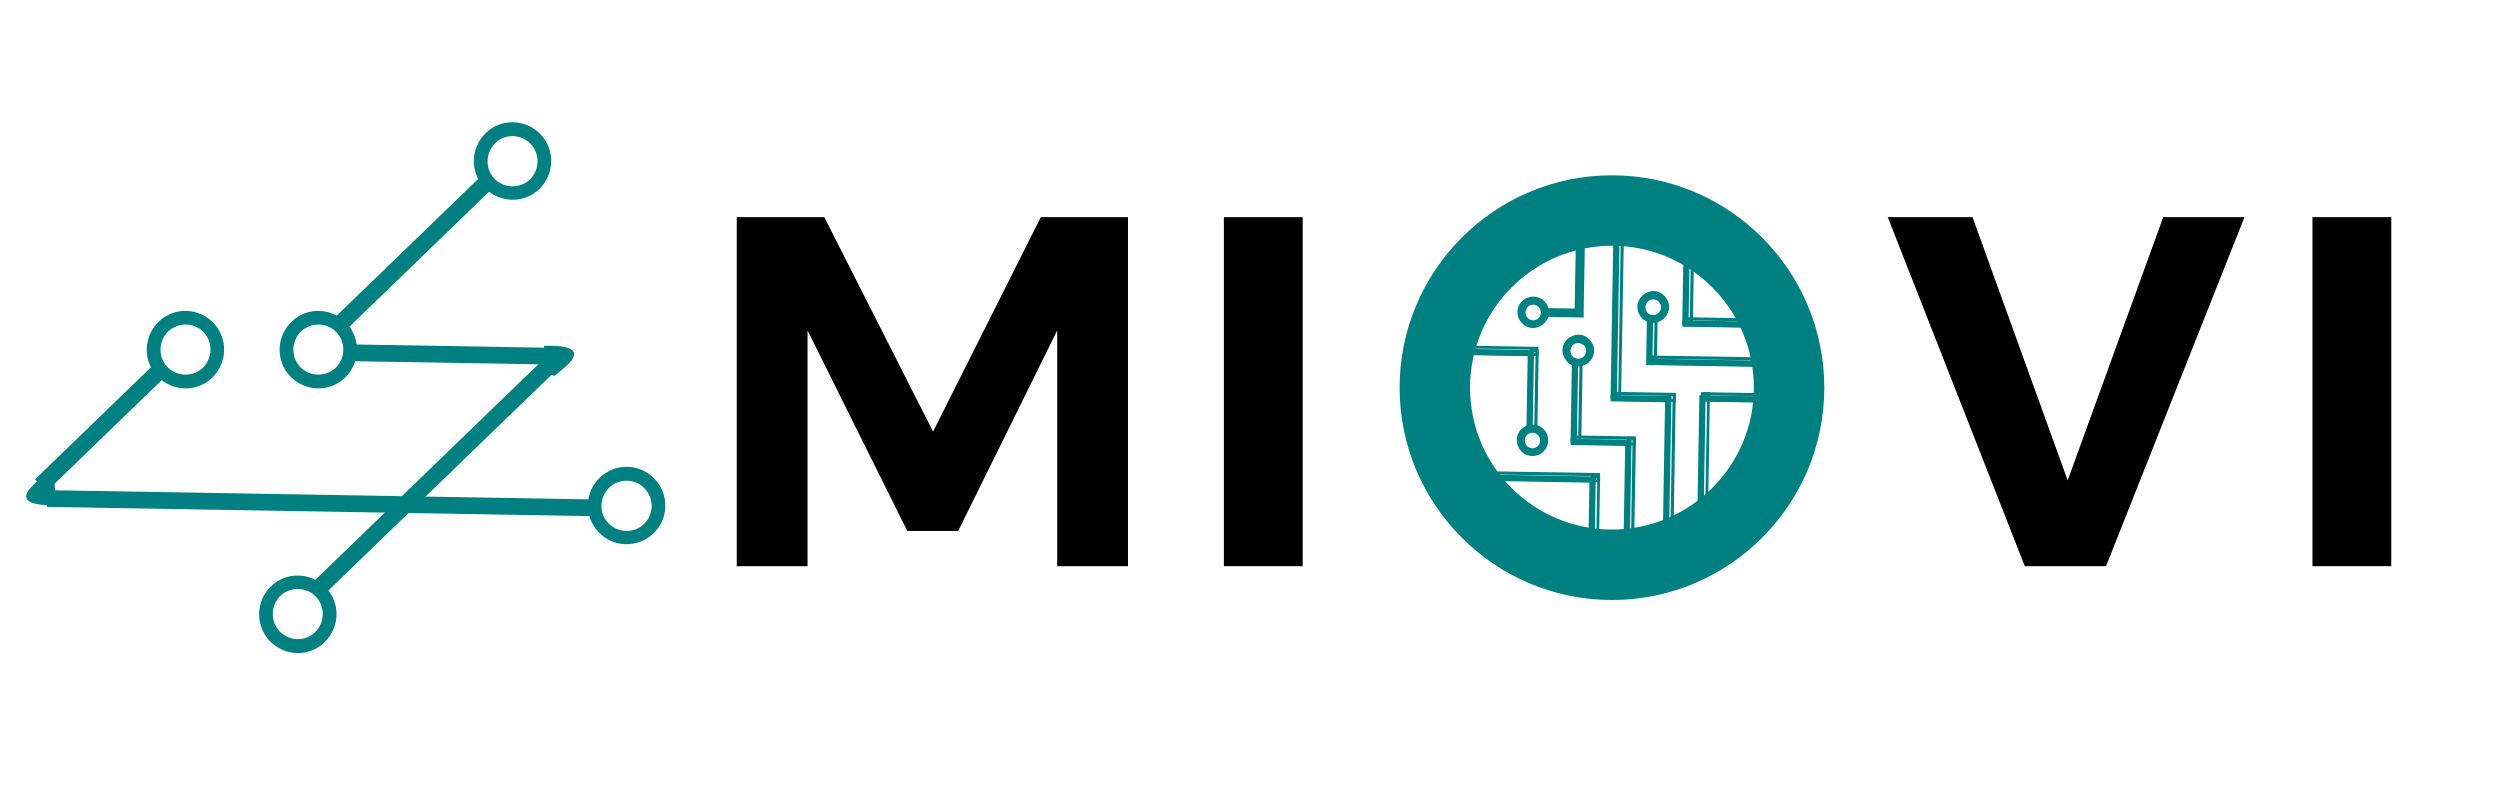 <?xml version="1.0" encoding="UTF-8" standalone="no"?>
<!-- Created with Inkscape (http://www.inkscape.org/) -->

<svg
   xmlns:dc="http://purl.org/dc/elements/1.1/"
   xmlns:cc="http://creativecommons.org/ns#"
   xmlns:rdf="http://www.w3.org/1999/02/22-rdf-syntax-ns#"
   xmlns:svg="http://www.w3.org/2000/svg"
   xmlns="http://www.w3.org/2000/svg"
   xmlns:sodipodi="http://sodipodi.sourceforge.net/DTD/sodipodi-0.dtd"
   xmlns:inkscape="http://www.inkscape.org/namespaces/inkscape"
   width="190mm"
   height="60mm"
   viewBox="0 0 190 60"
   version="1.1"
   id="svg2015"
   sodipodi:docname="Logo_Miovi_color.svg"
   inkscape:version="0.92.3 (2405546, 2018-03-11)">
  <defs
     id="defs2009" />
  <sodipodi:namedview
     id="base"
     pagecolor="#ffffff"
     bordercolor="#666666"
     borderopacity="1.0"
     inkscape:pageopacity="0.0"
     inkscape:pageshadow="2"
     inkscape:zoom="0.35"
     inkscape:cx="166.3555"
     inkscape:cy="575.99182"
     inkscape:document-units="mm"
     inkscape:current-layer="g591"
     showgrid="false"
     inkscape:window-width="1600"
     inkscape:window-height="822"
     inkscape:window-x="0"
     inkscape:window-y="0"
     inkscape:window-maximized="1" />
  <g
     inkscape:label="Capa 1"
     inkscape:groupmode="layer"
     id="layer1"
     transform="translate(0,-237)">
    <g
       transform="matrix(0.265,0,0,0.265,803.173,-22.919)"
       id="g591">
      <g
         id="g431"
         style="fill:#008080"
         transform="translate(-17.143,580)">
        <g
           id="g405"
           style="fill:#008080">
          <path
             inkscape:connector-curvature="0"
             class="st4"
             d="m -2914.7,509.1 c -4.4,4.3 -11.4,4.1 -15.7,-0.3 -4.3,-4.4 -4.1,-11.4 0.3,-15.7 4.4,-4.3 11.4,-4.1 15.7,0.3 4.2,4.4 4.1,11.4 -0.3,15.7 z m -12.7,-13.2 c -2.8,2.8 -2.9,7.3 -0.2,10.2 2.8,2.8 7.3,2.9 10.2,0.2 2.8,-2.8 2.9,-7.3 0.2,-10.2 -2.8,-2.9 -7.3,-2.9 -10.2,-0.2 z"
             id="path399"
             style="fill:#008080" />
          <path
             inkscape:connector-curvature="0"
             class="st4"
             d="m -2859,455 c -4.4,4.3 -11.4,4.1 -15.7,-0.3 -4.3,-4.4 -4.1,-11.4 0.3,-15.7 4.4,-4.3 11.4,-4.1 15.7,0.3 4.2,4.4 4.1,11.5 -0.3,15.7 z m -12.7,-13.1 c -2.8,2.8 -2.9,7.3 -0.2,10.2 2.8,2.8 7.3,2.9 10.2,0.2 2.8,-2.8 2.9,-7.3 0.2,-10.2 -2.8,-2.9 -7.4,-3 -10.2,-0.2 z"
             id="path401"
             style="fill:#008080" />
          <rect
             x="-2925.5"
             y="471.6"
             transform="matrix(0.719,-0.695,0.695,0.719,-1143.506,-1878.968)"
             class="st4"
             width="62.3"
             height="4.8"
             id="rect403"
             style="fill:#008080" />
        </g>
        <g
           id="g411"
           style="fill:#008080">
          <path
             inkscape:connector-curvature="0"
             class="st4"
             d="m -2952.8,509.1 c -4.4,4.3 -11.4,4.1 -15.7,-0.3 -4.3,-4.4 -4.1,-11.4 0.3,-15.7 4.4,-4.3 11.4,-4.1 15.7,0.3 4.2,4.4 4.1,11.4 -0.3,15.7 z m -12.7,-13.2 c -2.8,2.8 -2.9,7.3 -0.2,10.2 2.8,2.8 7.3,2.9 10.2,0.2 2.8,-2.8 2.9,-7.3 0.2,-10.2 -2.8,-2.9 -7.3,-2.9 -10.2,-0.2 z"
             id="path407"
             style="fill:#008080" />
          <rect
             x="-3008.1"
             y="521.1"
             transform="matrix(0.719,-0.695,0.695,0.719,-1202.996,-1926.999)"
             class="st4"
             width="49.3"
             height="4.8"
             id="rect409"
             style="fill:#008080" />
        </g>
        <g
           id="g417"
           style="fill:#008080">
          <path
             inkscape:connector-curvature="0"
             class="st4"
             d="m -2936,569 c 4.4,-4.3 11.4,-4.1 15.7,0.3 4.3,4.4 4.1,11.4 -0.3,15.7 -4.4,4.3 -11.4,4.1 -15.7,-0.3 -4.2,-4.4 -4.1,-11.5 0.3,-15.7 z m 12.7,13.1 c 2.8,-2.8 2.9,-7.3 0.2,-10.2 -2.8,-2.8 -7.3,-2.9 -10.2,-0.2 -2.8,2.8 -2.9,7.3 -0.2,10.2 2.8,2.9 7.4,3 10.2,0.2 z"
             id="path413"
             style="fill:#008080" />
          <rect
             x="-2936.5"
             y="536.1"
             transform="matrix(0.719,-0.695,0.695,0.719,-1186.821,-1856.978)"
             class="st4"
             width="95.4"
             height="4.8"
             id="rect415"
             style="fill:#008080" />
        </g>
        <g
           id="g423"
           style="fill:#008080">
          <path
             inkscape:connector-curvature="0"
             class="st4"
             d="m -2834.2,556.9 c -6.1,-0.1 -11,-5.2 -10.9,-11.3 0.1,-6.1 5.2,-11 11.3,-10.9 6.1,0.1 11,5.2 10.9,11.3 -0.1,6.2 -5.2,11 -11.3,10.9 z m 0.3,-18.2 c -4,-0.1 -7.2,3.1 -7.3,7.1 -0.1,4 3.1,7.2 7.1,7.3 4,0.1 7.2,-3.1 7.3,-7.1 0,-4 -3.2,-7.3 -7.1,-7.3 z"
             id="path419"
             style="fill:#008080" />
          <rect
             x="-2922.7"
             y="465.7"
             transform="matrix(0.017,-1,1,0.017,-3416.278,-2384.416)"
             class="st4"
             width="4.8"
             height="157.8"
             id="rect421"
             style="fill:#008080" />
        </g>
        <rect
           x="-2886.7"
           y="473.2"
           transform="matrix(0.017,-1,1,0.017,-3338.189,-2390.361)"
           class="st4"
           width="4.8"
           height="57.4"
           id="rect425"
           style="fill:#008080" />
        <path
           inkscape:connector-curvature="0"
           class="st4"
           d="m -3000.7,536.9 c -2,1.9 -13,9.2 3.3,8.8 l -0.9,-8 z"
           id="path427"
           style="fill:#008080" />
        <path
           inkscape:connector-curvature="0"
           class="st4"
           d="m -2854.6,508.6 c 2,-1.9 13.1,-9 -3.1,-8.6 l 0.8,8.1 z"
           id="path429"
           style="fill:#008080" />
      </g>
      <g
         id="g589"
         transform="translate(-17.143,580)">
        <g
           id="g587">
          <g
             id="g443">
            <g
               id="g441">
              <path
                 inkscape:connector-curvature="0"
                 d="m -2802.5,463.1 h 25.2 l 31.2,61.5 30.9,-61.5 h 25 v 100.1 h -20.3 v -67.6 l -28.4,57.5 h -14.6 l -28.6,-57.5 v 67.6 h -20.3 V 463.1 Z"
                 id="path433" />
              <path
                 inkscape:connector-curvature="0"
                 d="m -2662.7,463.1 h 22.6 v 100.1 h -22.6 z"
                 id="path435" />
              <path
                 inkscape:connector-curvature="0"
                 d="m -2472.3,463.1 h 24.3 l 27.3,75.5 27.4,-75.5 h 23.3 l -39.7,100.1 h -23.3 z"
                 id="path437" />
              <path
                 inkscape:connector-curvature="0"
                 d="m -2350.5,463.1 h 22.6 v 100.1 h -22.6 z"
                 id="path439" />
            </g>
          </g>
          <g
             id="g585">
            <g
               id="g449">
              <g
                 id="g447">
                <path
                   inkscape:connector-curvature="0"
                   class="st5"
                   d="m -2551.4,572.9 c -33.6,0 -60.9,-27.3 -60.9,-60.9 0,-33.6 27.3,-60.9 60.9,-60.9 33.6,0 60.9,27.3 60.9,60.9 0,33.6 -27.3,60.9 -60.9,60.9 z m 0,-101.6 c -22.4,0 -40.7,18.2 -40.7,40.7 0,22.5 18.2,40.7 40.7,40.7 22.4,0 40.7,-18.2 40.7,-40.7 0,-22.5 -18.3,-40.7 -40.7,-40.7 z"
                   id="path445"
                   style="fill:#008080" />
              </g>
            </g>
            <g
               id="g463">
              <g
                 id="g455">
                <path
                   inkscape:connector-curvature="0"
                   class="st6"
                   d="m -2570.1,527.2 c 0,2.2 -1.9,4 -4.1,4 -2.2,0 -4,-1.9 -4,-4.1 0,-2.2 1.9,-4 4.1,-4 2.2,0 4,1.9 4,4.1 z m -6.7,-0.1 c 0,1.5 1.1,2.7 2.6,2.7 1.5,0 2.7,-1.1 2.7,-2.6 0,-1.5 -1.1,-2.7 -2.6,-2.7 -1.5,0 -2.7,1.2 -2.7,2.6 z"
                   id="path451"
                   style="fill:#008080" />
                <path
                   inkscape:connector-curvature="0"
                   class="st5"
                   d="m -2574.2,531.6 c 0,0 0,0 0,0 -2.6,0 -4.5,-2.1 -4.5,-4.6 0,-2.5 2.1,-4.4 4.5,-4.4 0,0 0.1,0 0.1,0 2.5,0 4.5,2.1 4.4,4.6 0,1.2 -0.5,2.3 -1.4,3.2 -0.8,0.8 -1.9,1.2 -3.1,1.2 z m 0,-8.1 c -2,0 -3.6,1.6 -3.7,3.6 0,2 1.6,3.7 3.6,3.7 1,0 1.9,-0.3 2.6,-1 0.7,-0.7 1.1,-1.6 1.1,-2.6 v 0 c 0,-1 -0.3,-1.9 -1,-2.6 -0.6,-0.7 -1.6,-1.1 -2.6,-1.1 0,0 0,0 0,0 z m 0,6.7 c 0,0 0,0 0,0 -0.9,0 -1.6,-0.3 -2.2,-0.9 -0.6,-0.6 -0.9,-1.4 -0.9,-2.2 v 0 c 0,-1.7 1.4,-3 3.1,-3 0,0 0,0 0.1,0 1.7,0 3,1.4 3,3.1 -0.1,1.7 -1.4,3 -3.1,3 z m 0,-5.3 c -1.2,0 -2.2,1 -2.2,2.2 v 0 c 0,0.6 0.2,1.2 0.6,1.6 0.4,0.4 1,0.7 1.6,0.7 0,0 0,0 0,0 1.2,0 2.2,-1 2.2,-2.2 0,-1.2 -0.9,-2.2 -2.2,-2.3 0,0 0,0 0,0 z"
                   id="path453"
                   style="fill:#008080" />
              </g>
              <g
                 id="g461">
                <rect
                   x="-2585.4"
                   y="511.9"
                   transform="matrix(0.017,-1,1,0.017,-3043.892,-2069.29)"
                   class="st6"
                   width="22.9"
                   height="1.8"
                   id="rect457"
                   style="fill:#008080" />
                <path
                   inkscape:connector-curvature="0"
                   class="st5"
                   d="m -2572.8,524.7 h -2.6 l 0.4,-23.7 h 2.6 z m -1.8,-0.9 h 0.9 l 0.4,-22 h -0.9 z"
                   id="path459"
                   style="fill:#008080" />
              </g>
            </g>
            <g
               id="g469">
              <rect
                 x="-2585.5"
                 y="489.6"
                 transform="matrix(0.017,-1,1,0.017,-3042.936,-2091.213)"
                 class="st6"
                 width="1.8"
                 height="23.5"
                 id="rect465"
                 style="fill:#008080" />
              <path
                 inkscape:connector-curvature="0"
                 class="st5"
                 d="m -2572.5,502.9 -24.3,-0.4 v -2.6 l 24.3,0.4 z m -23.4,-1.3 22.6,0.4 v -0.9 l -22.6,-0.4 z"
                 id="path467"
                 style="fill:#008080" />
            </g>
            <g
               id="g477">
              <g
                 id="g475">
                <rect
                   x="-2567.7"
                   y="548.2"
                   transform="matrix(0.017,-1,1,0.017,-3062.785,-2015.993)"
                   class="st6"
                   width="22.9"
                   height="1.8"
                   id="rect471"
                   style="fill:#008080" />
                <path
                   inkscape:connector-curvature="0"
                   class="st5"
                   d="m -2555.2,561 h -2.6 l 0.4,-23.7 h 2.6 z m -1.7,-0.9 h 0.9 l 0.4,-22 h -0.9 z"
                   id="path473"
                   style="fill:#008080" />
              </g>
            </g>
            <g
               id="g483">
              <rect
                 x="-2571.3"
                 y="522.4"
                 transform="matrix(0.017,-1,1,0.017,-3065.162,-2041.421)"
                 class="st6"
                 width="1.8"
                 height="30.4"
                 id="rect479"
                 style="fill:#008080" />
              <path
                 inkscape:connector-curvature="0"
                 class="st5"
                 d="m -2554.8,539.1 -31.2,-0.5 V 536 l 31.2,0.5 z m -30.4,-1.3 29.5,0.5 v -0.9 l -29.5,-0.5 z"
                 id="path481"
                 style="fill:#008080" />
            </g>
            <g
               id="g491">
              <g
                 id="g489">
                <rect
                   x="-2514.2"
                   y="503.4"
                   transform="matrix(0.017,-1,1,0.017,-2986.243,-2006.747)"
                   class="st6"
                   width="1.8"
                   height="22.9"
                   id="rect485"
                   style="fill:#008080" />
                <path
                   inkscape:connector-curvature="0"
                   class="st5"
                   d="m -2501.5,516.3 -23.7,-0.4 v -2.6 l 23.7,0.4 z m -22.8,-1.2 22,0.4 v -0.9 l -22,-0.4 z"
                   id="path487"
                   style="fill:#008080" />
              </g>
            </g>
            <g
               id="g497">
              <rect
                 x="-2540"
                 y="528"
                 transform="matrix(0.017,-1,1,0.017,-3011.671,-2004.37)"
                 class="st6"
                 width="30.4"
                 height="1.8"
                 id="rect493"
                 style="fill:#008080" />
              <path
                 inkscape:connector-curvature="0"
                 class="st5"
                 d="m -2523.8,544.5 h -2.6 l 0.5,-31.2 h 2.6 z m -1.7,-0.8 h 0.9 l 0.5,-29.5 h -0.9 z"
                 id="path495"
                 style="fill:#008080" />
            </g>
            <g
               id="g505">
              <g
                 id="g503">
                <rect
                   x="-2540.8"
                   y="481"
                   transform="matrix(0.017,-1,1,0.017,-2969.051,-2055.143)"
                   class="st6"
                   width="22.9"
                   height="1.8"
                   id="rect499"
                   style="fill:#008080" />
                <path
                   inkscape:connector-curvature="0"
                   class="st5"
                   d="m -2528.2,493.7 h -2.6 l 0.4,-23.7 h 2.6 z m -1.8,-0.8 h 0.9 l 0.4,-22 h -0.9 z"
                   id="path501"
                   style="fill:#008080" />
              </g>
            </g>
            <g
               id="g511">
              <rect
                 x="-2516.1"
                 y="478.2"
                 transform="matrix(0.017,-1,1,0.017,-2966.673,-2029.715)"
                 class="st6"
                 width="1.8"
                 height="30.4"
                 id="rect507"
                 style="fill:#008080" />
              <path
                 inkscape:connector-curvature="0"
                 class="st5"
                 d="m -2499.6,494.9 -31.2,-0.5 v -2.6 l 31.2,0.5 z m -30.4,-1.3 29.5,0.5 v -0.9 l -29.5,-0.5 z"
                 id="path509"
                 style="fill:#008080" />
            </g>
            <g
               id="g525">
              <g
                 id="g517">
                <path
                   inkscape:connector-curvature="0"
                   class="st6"
                   d="m -2543.6,488.9 c 0,-2.2 1.9,-4 4.1,-4 2.2,0 4,1.9 4,4.1 0,2.2 -1.9,4 -4.1,4 -2.2,0 -4.1,-1.9 -4,-4.1 z m 6.7,0.1 c 0,-1.5 -1.1,-2.7 -2.6,-2.7 -1.5,0 -2.7,1.1 -2.7,2.6 0,1.5 1.1,2.7 2.6,2.7 1.5,0 2.7,-1.2 2.7,-2.6 z"
                   id="path513"
                   style="fill:#008080" />
                <path
                   inkscape:connector-curvature="0"
                   class="st5"
                   d="m -2539.6,493.4 c 0,0 0,0 0,0 -2.6,0 -4.5,-2.1 -4.5,-4.6 0,-1.2 0.5,-2.3 1.4,-3.2 0.9,-0.8 2,-1.3 3.2,-1.3 1.2,0 2.3,0.5 3.2,1.4 0.8,0.9 1.3,2 1.3,3.2 -0.1,2.5 -2.1,4.5 -4.6,4.5 z m 0,-8.1 c -2,0 -3.6,1.6 -3.7,3.6 0,2 1.6,3.7 3.6,3.7 0,0 0,0 0.1,0 1,0 1.9,-0.4 2.5,-1 0.7,-0.7 1.1,-1.6 1.1,-2.6 0,-1 -0.3,-1.9 -1,-2.6 -0.6,-0.7 -1.5,-1.1 -2.6,-1.1 0.1,0 0.1,0 0,0 z m 0,6.7 c 0,0 0,0 0,0 -0.9,0 -1.6,-0.3 -2.2,-0.9 -0.6,-0.6 -0.9,-1.4 -0.9,-2.2 0,-1.7 1.4,-3 3.1,-3 0,0 0,0 0.1,0 1.7,0 3,1.4 3,3.1 v 0 c 0,1.6 -1.4,3 -3.1,3 z m 0,-5.3 c -0.6,0 -1.1,0.2 -1.5,0.6 -0.4,0.4 -0.7,1 -0.7,1.6 0,0.6 0.2,1.2 0.6,1.6 0.4,0.4 1,0.7 1.6,0.7 1.2,0 2.2,-1 2.3,-2.2 v 0 c 0,-1.3 -1,-2.3 -2.3,-2.3 0.1,0 0.1,0 0,0 z"
                   id="path515"
                   style="fill:#008080" />
              </g>
              <g
                 id="g523">
                <rect
                   x="-2546.3"
                   y="497.5"
                   transform="matrix(0.017,-1,1,0.017,-2995.82,-2049.266)"
                   class="st6"
                   width="13.2"
                   height="1.8"
                   id="rect519"
                   style="fill:#008080" />
                <path
                   inkscape:connector-curvature="0"
                   class="st5"
                   d="m -2538.5,505.4 h -2.6 l 0.2,-14 h 2.6 z m -1.8,-0.8 h 0.9 l 0.2,-12.3 h -0.9 z"
                   id="path521"
                   style="fill:#008080" />
              </g>
            </g>
            <g
               id="g531">
              <rect
                 x="-2525.5"
                 y="489.4"
                 transform="matrix(0.017,-1,1,0.017,-2986.932,-2028.296)"
                 class="st6"
                 width="1.8"
                 height="29.8"
                 id="rect527"
                 style="fill:#008080" />
              <path
                 inkscape:connector-curvature="0"
                 class="st5"
                 d="m -2509.3,505.9 -30.7,-0.5 v -2.6 l 30.7,0.5 z m -29.8,-1.3 29,0.5 v -0.9 l -29,-0.5 z"
                 id="path529"
                 style="fill:#008080" />
            </g>
            <g
               id="g545">
              <g
                 id="g537">
                <path
                   inkscape:connector-curvature="0"
                   class="st6"
                   d="m -2565.2,501.4 c 0,-2.2 1.9,-4 4.1,-4 2.2,0 4,1.9 4,4.1 0,2.2 -1.9,4 -4.1,4 -2.2,0 -4,-1.9 -4,-4.1 z m 6.7,0.1 c 0,-1.5 -1.1,-2.7 -2.6,-2.7 -1.5,0 -2.7,1.1 -2.7,2.6 0,1.5 1.1,2.7 2.6,2.7 1.5,0 2.7,-1.2 2.7,-2.6 z"
                   id="path533"
                   style="fill:#008080" />
                <path
                   inkscape:connector-curvature="0"
                   class="st5"
                   d="m -2561.1,505.9 c 0,0 0,0 0,0 -1.3,0 -2.4,-0.5 -3.2,-1.4 -0.8,-0.9 -1.3,-2 -1.3,-3.2 v 0 c 0,-1.2 0.5,-2.3 1.4,-3.2 0.9,-0.8 2,-1.3 3.2,-1.3 1.2,0 2.3,0.5 3.2,1.4 0.8,0.9 1.3,2 1.3,3.2 -0.1,2.6 -2.1,4.5 -4.6,4.5 z m -3.6,-4.5 c 0,1 0.3,1.9 1,2.6 0.7,0.7 1.6,1.1 2.6,1.1 0,0 0,0 0.1,0 2,0 3.6,-1.6 3.7,-3.6 0,-1 -0.3,-1.9 -1,-2.6 -0.7,-0.7 -1.6,-1.1 -2.6,-1.1 -1,0 -1.9,0.3 -2.6,1 -0.8,0.7 -1.2,1.6 -1.2,2.6 z m 3.6,3.1 c 0,0 0,0 0,0 -1.7,0 -3.1,-1.4 -3.1,-3.1 0,-1.7 1.4,-3 3.1,-3 0,0 0,0 0.1,0 1.7,0 3,1.4 3,3.1 v 0 c 0,0.8 -0.3,1.6 -0.9,2.1 -0.6,0.6 -1.4,0.9 -2.2,0.9 z m 0,-5.3 c -0.6,0 -1.1,0.2 -1.5,0.6 -0.4,0.4 -0.7,1 -0.7,1.6 0,0.6 0.2,1.2 0.6,1.6 0.4,0.4 1,0.7 1.6,0.7 0.6,0 1.2,-0.2 1.6,-0.6 0.4,-0.4 0.7,-1 0.7,-1.6 v 0 c 0,-0.6 -0.2,-1.2 -0.6,-1.6 -0.5,-0.4 -1.1,-0.7 -1.7,-0.7 0,0 0,0 0,0 z"
                   id="path535"
                   style="fill:#008080" />
              </g>
              <g
                 id="g543">
                <rect
                   x="-2572.8"
                   y="514.9"
                   transform="matrix(0.017,-1,1,0.017,-3034.442,-2053.801)"
                   class="st6"
                   width="22.9"
                   height="1.8"
                   id="rect539"
                   style="fill:#008080" />
                <path
                   inkscape:connector-curvature="0"
                   class="st5"
                   d="m -2560.2,527.6 h -2.6 l 0.4,-23.7 h 2.6 z m -1.8,-0.8 h 0.9 l 0.4,-22 h -0.9 z"
                   id="path541"
                   style="fill:#008080" />
              </g>
            </g>
            <g
               id="g551">
              <rect
                 x="-2554.6"
                 y="518.5"
                 transform="matrix(0.017,-1,1,0.017,-3038.33,-2034.958)"
                 class="st6"
                 width="1.8"
                 height="17.4"
                 id="rect547"
                 style="fill:#008080" />
              <path
                 inkscape:connector-curvature="0"
                 class="st5"
                 d="m -2544.6,528.6 -18.2,-0.3 v -2.6 l 18.2,0.3 z m -17.4,-1.1 16.6,0.3 v -0.9 l -16.6,-0.3 z"
                 id="path549"
                 style="fill:#008080" />
            </g>
            <g
               id="g557">
              <rect
                 x="-2559.5"
                 y="539"
                 transform="matrix(0.017,-1,1,0.017,-3043.53,-2014.863)"
                 class="st6"
                 width="26.8"
                 height="1.8"
                 id="rect553"
                 style="fill:#008080" />
              <path
                 inkscape:connector-curvature="0"
                 class="st5"
                 d="m -2545,553.7 h -2.6 l 0.5,-27.6 h 2.6 z m -1.8,-0.9 h 0.9 l 0.4,-25.9 h -0.9 z"
                 id="path555"
                 style="fill:#008080" />
            </g>
            <g
               id="g565">
              <g
                 id="g563">
                <rect
                   x="-2572.2"
                   y="491.4"
                   transform="matrix(0.017,-1,1,0.017,-2999.475,-2065.289)"
                   class="st6"
                   width="45"
                   height="1.8"
                   id="rect559"
                   style="fill:#008080" />
                <path
                   inkscape:connector-curvature="0"
                   class="st5"
                   d="m -2548.8,515.2 h -2.6 v -0.4 l 0.8,-45.4 h 2.6 v 0.4 z m -1.7,-0.9 h 0.9 l 0.7,-44.1 h -0.9 z"
                   id="path561"
                   style="fill:#008080" />
              </g>
            </g>
            <g
               id="g571">
              <rect
                 x="-2543.1"
                 y="506"
                 transform="matrix(0.017,-1,1,0.017,-3014.579,-2035.776)"
                 class="st6"
                 width="1.8"
                 height="17.4"
                 id="rect567"
                 style="fill:#008080" />
              <path
                 inkscape:connector-curvature="0"
                 class="st5"
                 d="m -2533.1,516.1 -18.2,-0.3 v -2.6 l 18.2,0.3 z m -17.4,-1.1 16.6,0.3 v -0.9 l -16.6,-0.3 z"
                 id="path569"
                 style="fill:#008080" />
            </g>
            <g
               id="g577">
              <rect
                 x="-2553.1"
                 y="531.5"
                 transform="matrix(0.017,-1,1,0.017,-3024.87,-2010.839)"
                 class="st6"
                 width="36.8"
                 height="1.8"
                 id="rect573"
                 style="fill:#008080" />
              <path
                 inkscape:connector-curvature="0"
                 class="st5"
                 d="m -2533.7,551.2 h -2.6 l 0.6,-37.6 h 2.6 z m -1.8,-0.9 h 0.9 l 0.6,-35.9 h -0.9 z"
                 id="path575"
                 style="fill:#008080" />
            </g>
            <g
               id="g583">
              <path
                 inkscape:connector-curvature="0"
                 class="st6"
                 d="m -2559.7,467.5 h -1.8 l -0.4,22.3 -8.2,-0.1 c -0.4,-1.8 -2,-3.2 -3.9,-3.3 -2.2,0 -4.1,1.8 -4.1,4 0,2.2 1.8,4.1 4,4.1 1.9,0 3.6,-1.3 4,-3.1 l 10,0.2 v -1.8 0 z m -14.4,25.5 c -1.5,0 -2.6,-1.2 -2.6,-2.7 0,-1.5 1.2,-2.6 2.7,-2.6 1.5,0 2.6,1.2 2.6,2.7 0,1.5 -1.2,2.7 -2.7,2.6 z"
                 id="path579"
                 style="fill:#008080" />
              <path
                 inkscape:connector-curvature="0"
                 class="st5"
                 d="m -2574,494.9 c -0.1,0 -0.1,0 0,0 -2.5,0 -4.5,-2.1 -4.5,-4.6 0,-2.5 2.1,-4.4 4.5,-4.4 0,0 0.1,0 0.1,0 2,0 3.7,1.4 4.3,3.3 l 7.5,0.1 0.4,-22.3 h 2.6 l -0.4,22.3 v 0.4 2.2 l -10.1,-0.2 c -0.8,1.9 -2.5,3.2 -4.4,3.2 z m 0,-8.1 c -2,0 -3.6,1.6 -3.7,3.6 0,2 1.6,3.7 3.6,3.7 0,0 0,0 0.1,0 1.7,0 3.2,-1.2 3.5,-2.8 l 0.1,-0.3 9.9,0.2 v -0.9 0 -0.4 l 0.4,-21.8 h -0.9 l -0.4,22.3 -9,-0.1 -0.1,-0.3 c -0.3,-2 -1.8,-3.2 -3.5,-3.2 0,0 0,0 0,0 z m 0,6.7 c -0.1,0 -0.1,0 0,0 -0.9,0 -1.6,-0.3 -2.2,-0.9 -0.6,-0.6 -0.9,-1.4 -0.9,-2.2 0,-0.8 0.3,-1.6 0.9,-2.1 0.6,-0.5 1.4,-0.8 2.2,-0.9 1.7,0 3,1.4 3,3.1 0,1.6 -1.4,3 -3,3 z m 0,-5.3 c -0.6,0 -1.1,0.2 -1.5,0.6 -0.4,0.4 -0.7,1 -0.7,1.6 0,0.6 0.2,1.2 0.6,1.6 0.4,0.4 1,0.7 1.6,0.7 0,0 0,0 0,0 1.2,0 2.2,-1 2.2,-2.2 0,-1.3 -1,-2.3 -2.2,-2.3 0,0 0,0 0,0 z"
                 id="path581"
                 style="fill:#008080" />
            </g>
          </g>
        </g>
      </g>
    </g>
  </g>
</svg>
